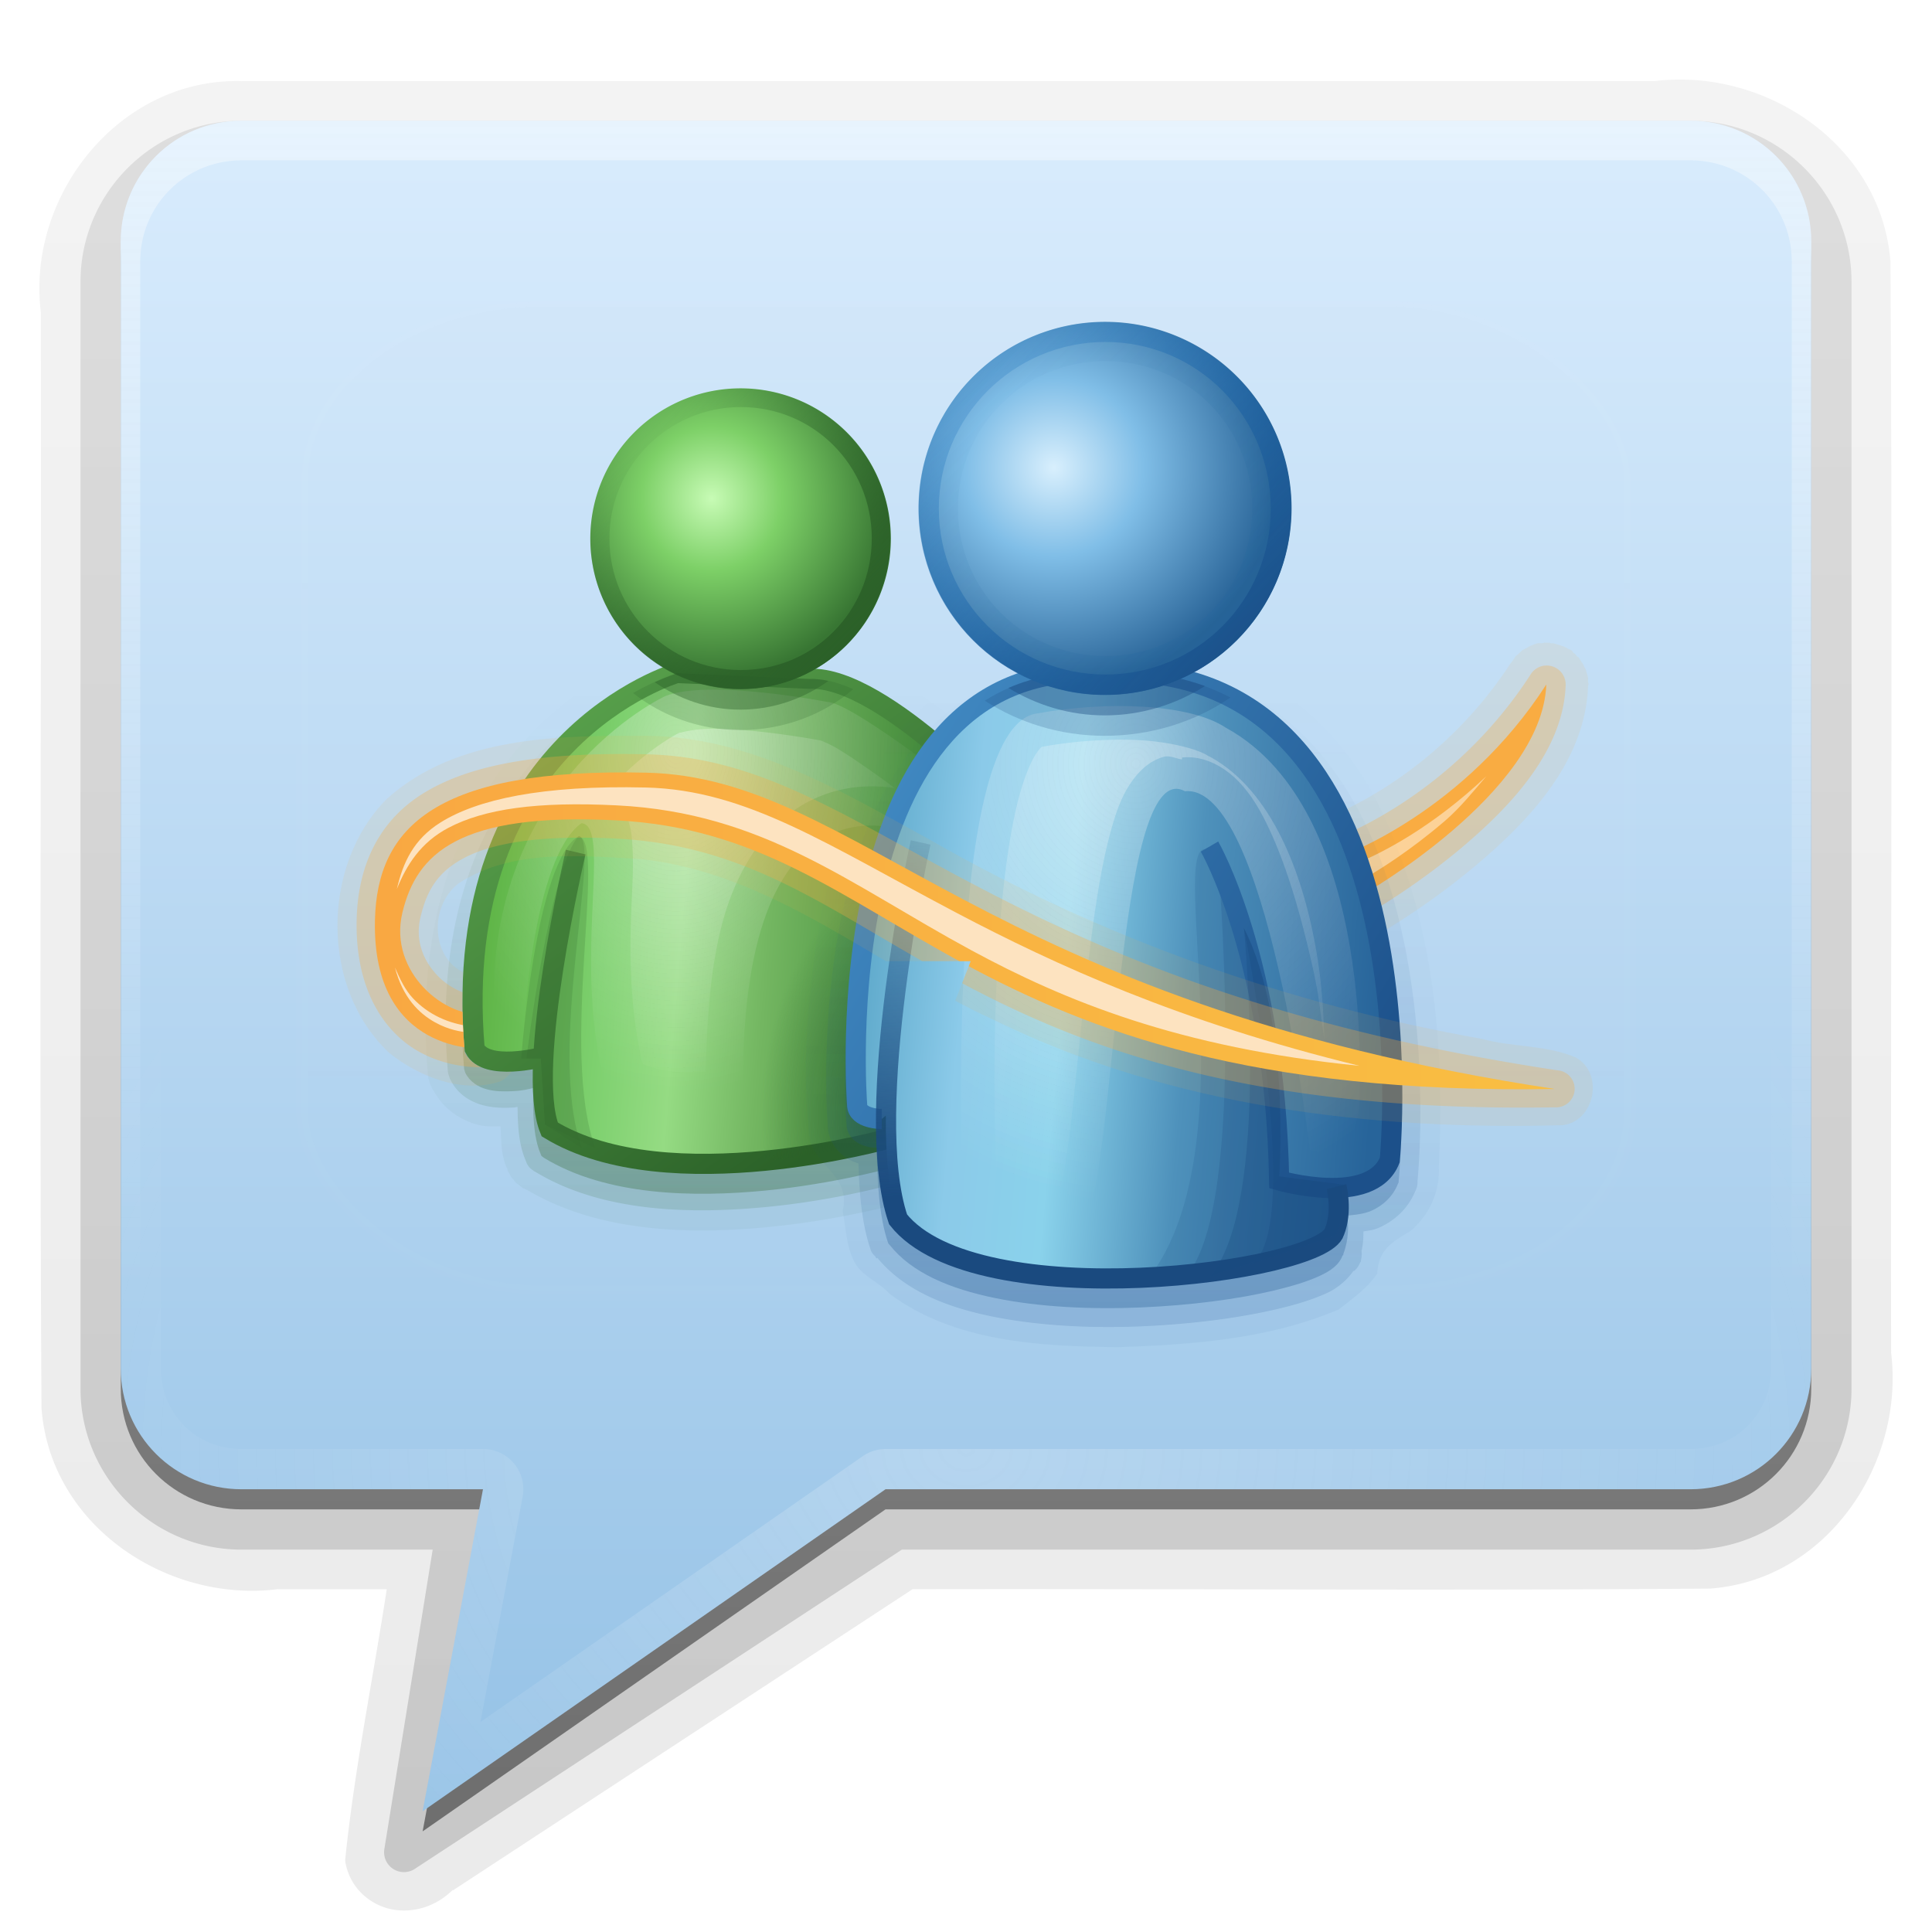 <svg height="96" width="96" xmlns="http://www.w3.org/2000/svg" xmlns:xlink="http://www.w3.org/1999/xlink"><linearGradient id="a"><stop offset="0" stop-color="#2b6028"/><stop offset="1" stop-color="#2b6028" stop-opacity="0"/></linearGradient><linearGradient id="b"><stop offset="0" stop-color="#fefefe"/><stop offset="1" stop-color="#fefefe" stop-opacity="0"/></linearGradient><linearGradient id="c" gradientTransform="scale(1.006 .994)" gradientUnits="userSpaceOnUse" x1="45.448" x2="45.448" y1="92.54" y2="7.017"><stop offset="0"/><stop offset="1" stop-opacity=".588"/></linearGradient><linearGradient id="d" gradientUnits="userSpaceOnUse" x1="48" x2="48" xlink:href="#b" y1="20.221" y2="138.661"/><clipPath id="e"><rect height="84" rx="6" width="84" x="6" y="6"/></clipPath><linearGradient id="f" gradientUnits="userSpaceOnUse" x1="-62" x2="-62" y1="90" y2="5.988"><stop offset="0" stop-color="#2276c5"/><stop offset="1" stop-color="#68baf4"/></linearGradient><linearGradient id="g" gradientUnits="userSpaceOnUse" x1="-73.643" x2="-73.643" xlink:href="#b" y1="6" y2="63.893"/><radialGradient id="h" cx="48" cy="90.172" gradientTransform="matrix(1.157 0 0 .996 -117.551 .197)" gradientUnits="userSpaceOnUse" r="42" xlink:href="#b"/><linearGradient id="i" gradientUnits="userSpaceOnUse" x1="48" x2="48" y1="90" y2="5.988"><stop offset="0" stop-color="#95c2e6"/><stop offset="1" stop-color="#d9ecfd"/></linearGradient><linearGradient id="j" gradientUnits="userSpaceOnUse" x1="44" x2="44" xlink:href="#b" y1="6" y2="64.215"/><radialGradient id="k" cx="48" cy="72" gradientTransform="matrix(1.143 0 0 .952 -6.857 3.429)" gradientUnits="userSpaceOnUse" r="42" xlink:href="#b"/><linearGradient id="l" gradientTransform="translate(0 1)" gradientUnits="userSpaceOnUse" x1="48" x2="48" xlink:href="#c" y1="90" y2="5.988"/><linearGradient id="m" gradientTransform="translate(-1 1)" gradientUnits="userSpaceOnUse" x1="48" x2="48" xlink:href="#c" y1="90.868" y2="5.988"/><filter id="n" color-interpolation-filters="sRGB" height="1.388" width="1.388" x="-.194" y="-.194"><feGaussianBlur stdDeviation="5.338"/></filter><clipPath id="o"><path d="m12.438 22.469c-1.108 0-2 .892-2 2v41.75c0 1.108.892 2 2 2h70c1.108 0 2-.892 2-2v-41.75c0-1.108-.892-2-2-2zm10.938 26.688h24.812l-3.469 8.844-.094.219-.219.094s-2.754.785-6.25 1.125-7.772.246-10.844-1.625l-.125-.062-.062-.156c-.328-.795-.375-1.948-.344-3.188-.275.059-.468.131-1 .156-.406.019-.835.022-1.25-.094-.415-.115-.872-.368-1.094-.812l-.031-.094v-.094c-.131-1.556-.135-2.988-.031-4.312z"/></clipPath><linearGradient id="p" gradientUnits="userSpaceOnUse" x1="42.557" x2="68.411" y1="47.44" y2="49.747"><stop offset="0" stop-color="#5aa6c8"/><stop offset=".211" stop-color="#8bcae9"/><stop offset=".4" stop-color="#8ad2eb"/><stop offset=".64" stop-color="#4e91bb"/><stop offset="1" stop-color="#27649a"/></linearGradient><linearGradient id="q" gradientUnits="userSpaceOnUse" x1="69.538" x2="42.846" y1="53.947" y2="37.499"><stop offset="0" stop-color="#1c508a"/><stop offset="1" stop-color="#438dc6"/></linearGradient><linearGradient id="r" gradientUnits="userSpaceOnUse" x1="55.476" x2="54.166" y1="59.936" y2="39.576"><stop offset="0" stop-color="#1a4a7f"/><stop offset="1" stop-color="#1a4a7f" stop-opacity="0"/></linearGradient><radialGradient id="s" cx="56.271" cy="42.187" gradientTransform="matrix(0 2.203 -2.009 0 141.025 -84.464)" gradientUnits="userSpaceOnUse" r="9.768" xlink:href="#b"/><radialGradient id="t" cx="51.742" cy="24.502" gradientTransform="matrix(1.198 -0 0 1.187 -10.245 -4.577)" gradientUnits="userSpaceOnUse" r="9.528"><stop offset="0" stop-color="#d8effd"/><stop offset=".4" stop-color="#80bee7"/><stop offset="1" stop-color="#276296"/></radialGradient><linearGradient id="u" gradientUnits="userSpaceOnUse" x1="70.929" x2="57.424" y1="33.647" y2="20.141"><stop offset="0" stop-color="#1f669e"/><stop offset="1" stop-color="#1f669e" stop-opacity="0"/></linearGradient><linearGradient id="v" gradientUnits="userSpaceOnUse" x1="71.873" x2="58.63" y1="32.917" y2="20.28"><stop offset="0" stop-color="#1b528b"/><stop offset="1" stop-color="#267bc4" stop-opacity=".225"/></linearGradient><linearGradient id="w" gradientUnits="userSpaceOnUse" x1="23.298" x2="48.157" y1="46.91" y2="48.89"><stop offset="0" stop-color="#59af3f"/><stop offset=".281" stop-color="#7dd06e"/><stop offset=".43" stop-color="#95db83"/><stop offset=".603" stop-color="#73b661"/><stop offset="1" stop-color="#2f7829"/></linearGradient><linearGradient id="x" gradientUnits="userSpaceOnUse" x1="45.076" x2="29.773" y1="55.112" y2="34.607"><stop offset="0" stop-color="#2b6128"/><stop offset="1" stop-color="#59a24c"/></linearGradient><radialGradient id="y" cx="44.895" cy="57.701" gradientTransform="matrix(.607 0 0 .905 18.741 4.459)" gradientUnits="userSpaceOnUse" r="13.273" xlink:href="#a"/><radialGradient id="z" cx="36.155" cy="38.149" gradientTransform="matrix(-1.145 0 0 -1.474 75.162 95.096)" gradientUnits="userSpaceOnUse" r="11.341" xlink:href="#b"/><radialGradient id="A" cx="35.381" cy="26.462" gradientTransform="matrix(1.173 0 -0 1.193 -6.123 -5.105)" gradientUnits="userSpaceOnUse" r="7.212"><stop offset="0" stop-color="#c7fbb5"/><stop offset=".4" stop-color="#7dd067"/><stop offset="1" stop-color="#387633"/></radialGradient><linearGradient id="B" gradientUnits="userSpaceOnUse" x1="42.437" x2="31.99" xlink:href="#a" y1="33.535" y2="23.088"/><linearGradient id="C" gradientUnits="userSpaceOnUse" x1="60.798" x2="60.798" y1="64.71" y2="33.73"><stop offset="0" stop-color="#1b538d"/><stop offset="1" stop-color="#1b538d" stop-opacity="0"/></linearGradient><linearGradient id="D" gradientUnits="userSpaceOnUse" x1="34.554" x2="34.554" y1="59.36" y2="33.541"><stop offset="0" stop-color="#2c6128"/><stop offset="1" stop-color="#2c6128" stop-opacity="0"/></linearGradient><linearGradient id="E" gradientUnits="userSpaceOnUse" x1="19.018" x2="76.789" y1="47.671" y2="47.671"><stop offset="0" stop-color="#f9a842"/><stop offset="1" stop-color="#f9be42"/></linearGradient><filter id="F" color-interpolation-filters="sRGB"><feGaussianBlur stdDeviation=".456"/></filter><g fill="url(#m)"><path d="m12 4.031c-6.07-.162-10.691 5.69-9.969 11.5 0.0.042-0.0.083 0 .125.03 18.086-.078 36.153.031 54.25a.932.932 0 0 0 0 .062c.43 5.832 6.217 9.675 11.719 9 .042-.005.083.006.125 0h5.312c-.68 4.429-1.597 8.895-2.062 13.406a.932.932 0 0 0 .031.281c.28 1.294 1.372 2.109 2.469 2.25 1.024.132 2.066-.225 2.844-1v.031l22.844-14.969c13.185-.029 26.363.077 39.562-.031a.932.932 0 0 0 .062 0c5.832-.43 9.675-6.217 9-11.719-.005-.042.006-.083 0-.125-.03-18.002.078-35.988-.031-54a.932.932 0 0 0 0-.062c-.43-5.832-6.217-9.675-11.719-9h-.125-70.062z" opacity=".08"/><path d="m12 4.969c-5.502-.166-9.759 5.262-9.031 10.551.031 18.133-.062 36.269.047 54.399.389 5.28 5.73 8.791 10.758 8.112h6.539c-.694 4.811-1.723 9.637-2.219 14.438.4 1.847 2.79 1.976 3.91.694 7.697-5.044 15.393-10.088 23.09-15.132 13.275-.031 26.553.062 39.826-.047 5.28-.389 8.791-5.73 8.112-10.758-.031-18.048.062-36.1-.047-54.146-.389-5.28-5.73-8.791-10.758-8.112-23.409 0-46.818 0-70.226 0z" opacity=".1"/><path d="m12 6c-4.408 0-8 3.592-8 8v55c0 4.408 3.592 8 8 8h9.5l-2.406 14.906a.987.987 0 0 0 1.5.969l24.219-15.875h39.188c4.408 0 8-3.592 8-8v-55c0-4.408-3.592-8-8-8z" opacity=".15"/><path d="m12 7c-3.878 0-7 3.122-7 7v55c0 3.878 3.122 7 7 7h10.656l-2.594 16.062 24.5-16.062h39.438c3.878 0 7-3.122 7-7v-55c0-3.878-3.122-7-7-7z" opacity=".3"/></g><path d="m12 7c-3.324 0-6 2.676-6 6v56c0 3.324 2.676 6 6 6h12l-3 16 23-16h40c3.324 0 6-2.676 6-6v-56c0-3.324-2.676-6-6-6z" fill="url(#l)" opacity=".45"/><path d="m12 6c-3.324 0-6 2.676-6 6v56c0 3.324 2.676 6 6 6h12l-3 16 23-16h40c3.324 0 6-2.676 6-6v-56c0-3.324-2.676-6-6-6z" fill="url(#i)"/><rect fill="url(#f)" height="84" rx="6" width="84" x="-104" y="6"/><path d="m-98 6c-3.324 0-6 2.676-6 6v2 68 2c0 .335.041.651.094.969.049.296.097.597.188.875.01.03.021.064.031.094.099.288.235.547.375.812.145.274.316.536.5.781s.374.473.594.688c.44.428.943.815 1.5 1.094.279.14.573.247.875.344-.256-.1-.487-.236-.719-.375-.007-.004-.024.004-.031 0-.032-.019-.062-.043-.094-.062-.12-.077-.231-.164-.344-.25-.106-.081-.213-.161-.312-.25-.178-.161-.347-.345-.5-.531-.108-.13-.218-.265-.312-.406-.025-.038-.038-.086-.062-.125-.065-.103-.13-.205-.188-.312-.101-.195-.206-.416-.281-.625-.008-.022-.024-.041-.031-.062-.032-.092-.036-.187-.062-.281-.03-.107-.07-.203-.094-.312-.073-.342-.125-.698-.125-1.062v-2-68-2c0-2.782 2.218-5 5-5h2 68 2c2.782 0 5 2.218 5 5v2 68 2c0 .364-.052.721-.125 1.062-.044.207-.088.398-.156.594-.008.022-.023.041-.031.062-.063.174-.138.367-.219.531-.042.083-.079.17-.125.25-.055.097-.127.188-.188.281-.094.141-.205.276-.312.406-.143.174-.303.347-.469.5-.011.01-.02.021-.031.031-.138.126-.285.234-.438.344-.103.073-.204.153-.312.219-.007.004-.024-.004-.031 0-.232.139-.463.275-.719.375.302-.097.596-.204.875-.344.557-.279 1.06-.666 1.5-1.094.22-.214.409-.442.594-.688s.355-.508.5-.781c.14-.265.276-.525.375-.812.01-.031.021-.063.031-.094.09-.278.139-.579.188-.875.052-.318.094-.634.094-.969v-2-68-2c0-3.324-2.676-6-6-6z" fill="url(#g)" opacity=".5"/><path d="m-98 90c-3.324 0-6-2.676-6-6v-2-68-2c0-.335.041-.651.094-.969.049-.296.097-.597.188-.875.01-.03.021-.064.031-.094.099-.288.235-.547.375-.812.145-.274.316-.536.5-.781s.374-.473.594-.688c.44-.428.943-.815 1.5-1.094.279-.14.573-.247.875-.344-.256.1-.487.236-.719.375-.007.004-.024-.004-.031 0-.032.019-.062.043-.094.062-.12.077-.231.164-.344.25-.106.081-.213.161-.312.25-.178.161-.347.345-.5.531-.108.13-.218.265-.312.406-.025.038-.038.086-.062.125-.065.103-.13.205-.188.312-.101.195-.206.416-.281.625-.008.022-.024.041-.031.062-.032.092-.036.187-.062.281-.03.107-.07.203-.094.312-.073.342-.125.698-.125 1.062v2 68 2c0 2.782 2.218 5 5 5h2 68 2c2.782 0 5-2.218 5-5v-2-68-2c0-.364-.052-.721-.125-1.062-.044-.207-.088-.398-.156-.594-.008-.022-.023-.041-.031-.062-.063-.174-.138-.367-.219-.531-.042-.083-.079-.17-.125-.25-.055-.097-.127-.188-.188-.281-.094-.141-.205-.276-.312-.406-.143-.174-.303-.347-.469-.5-.011-.01-.02-.021-.031-.031-.138-.126-.285-.234-.438-.344-.103-.073-.204-.153-.312-.219-.007-.004-.024.004-.031 0-.232-.139-.463-.275-.719-.375.302.097.596.204.875.344.557.279 1.06.666 1.5 1.094.22.214.409.442.594.688s.355.508.5.781c.14.265.276.525.375.812.01.031.021.063.031.094.09.278.139.579.188.875.052.318.094.634.094.969v2 68 2c0 3.324-2.676 6-6 6z" fill="url(#h)" opacity=".2"/><path d="m12 6c-3.324 0-6 2.676-6 6v56c0 2.909 2.042 5.317 4.781 5.875-2.202-.538-3.812-2.497-3.812-4.875v-56c0-2.797 2.234-5.031 5.031-5.031h72c2.797 0 5.031 2.234 5.031 5.031v56c0 2.378-1.61 4.337-3.812 4.875 2.739-.558 4.781-2.966 4.781-5.875v-56c0-3.324-2.676-6-6-6zm12 68.031-3 15.969 22.969-15.969a.981.981 0 0 0 -.531.156l-21.031 14.625 2.562-13.625a.981.981 0 0 0 -.969-1.156z" fill="url(#j)" opacity=".4"/><path d="m12 6c-3.324 0-6 2.676-6 6v56c0 3.324 2.676 6 6 6h12l-3 16 23-16h40c3.324 0 6-2.676 6-6v-56c0-3.324-2.676-6-6-6zm0 2h72c2.251 0 4 1.749 4 4v56c0 2.251-1.749 4-4 4h-40a1.999 1.999 0 0 0 -1.156.375l-18.969 13.188 2.094-11.188a1.999 1.999 0 0 0 -1.969-2.375h-12c-2.251 0-4-1.749-4-4v-56c0-2.251 1.749-4 4-4z" fill="url(#k)" opacity=".2"/><rect height="66" rx="12" style="opacity:.1;stroke:#fefefe;stroke-width:.58;stroke-linecap:round;clip-path:url(#e);fill:url(#d);filter:url(#n)" transform="matrix(1 0 0 .744 0 3.842)" width="66" x="15" y="15"/><path d="m33.219 32.125c.005-.001-.161.033-.156.031.004-.001-.052.019-.094.031-.018.005-.033.032-.031.031-.06.018-3.442 1.047-6.5 4.188-3.086 3.169-5.872 8.6-5.188 16.844.001.011-.001.02 0 .031.003.032 0.0.065 0 .062-0-.004.032.097.031.094-.001-.004.001.129 0 .125-.001-.004.032.097.031.094a1.005 1.005 0 0 0 0 .031l.031.094.031.094a1.005 1.005 0 0 0 .031.062c-.002-.005.065.13.062.125-.001-.002.017.037.031.062.018.037.043.058.062.094.519.946 1.394 1.453 2.125 1.656.466.13.816.088 1.188.094.042.664.006 1.333.281 2l.062.125c-0-.001-.004.022 0 .031.013.031.033.097.031.094-.002-.004.065.098.062.094-.002-.004.065.129.062.125-.002-.004.065.097.062.094-.003-.004.096.097.094.094-.003-.003.065.097.062.094-.003-.003.097.097.094.094-.003-.003.097.065.094.062a1.005 1.005 0 0 0 .031.031l.125.094a1.005 1.005 0 0 0 .094.062c-.001-0.0.024-.003.031 0 .04.024.085.039.125.062 3.707 2.197 8.364 2.2 12.031 1.844 3.729-.363 6.656-1.219 6.656-1.219l.219-.062c-.004.001.097-.032.094-.031-.004.001.097-.033.094-.031-.003.001.097-.033.094-.031-.003.002.097-.064.094-.062-.003.002.097-.064.094-.062-.003.002.065-.033.062-.031-.003.002.097-.065.094-.062-.003.002.065-.065.062-.062-.003.002.096-.096.094-.094-.003.003.065-.065.062-.062-.002.003.065-.097.062-.094-.002.003.065-.065.062-.062-.002.003.064-.097.062-.094-.002.003.064-.097.062-.094-.002.003.033-.097.031-.094-.001.002.019-.034.031-.062h.031c.004-.008 0-.032 0-.031l.094-.188a1.005 1.005 0 0 0 0-.062l.031-.031a1.005 1.005 0 0 0 0-.094l6.094-15.531c-.002.004.046-.093.062-.125.003-.007 0-.032 0-.031a1.005 1.005 0 0 0 .062-.125l.094-.312c-.001.004.032-.098.031-.094-.001.004.001-.129 0-.125-.001.004.032-.098.031-.094-0.0.004 0-.129 0-.125-0.0.004-0-.129 0-.125 0.0.004-0-.098 0-.094 0.0.004-.001-.129 0-.125.001.004-.032-.098-.031-.094.001.004-.032-.129-.031-.125.001.004-.033-.098-.031-.094.001.004-.033-.097-.031-.094.002.004-.064-.129-.062-.125.002.004-.033-.097-.031-.094.002.004-.065-.097-.062-.094.002.003-.065-.097-.062-.094.002.003-.065-.097-.062-.094a1.005 1.005 0 0 0 -.031 0l-.188-.219a1.005 1.005 0 0 0 -.031 0 1.005 1.005 0 0 0 -.188-.188 1.005 1.005 0 0 0 -.094-.062c-.212-.238-1.557-1.797-3.625-3.562-1.119-.955-2.385-1.904-3.688-2.656-1.272-.735-2.685-1.368-4.281-1.344h-.031-.031l-6.5-.281c.002 0-.041 0-.062 0h-.031-.031-.031c.003 0-.031.001-.062 0-.016-0-.032 0-.031 0 .004 0-.129 0-.125 0a1.005 1.005 0 0 0 -.094 0z" fill="url(#D)" opacity=".05"/><path d="m33.375 33.125a.811.811 0 0 0 -.125.031s-3.19.956-6.094 3.938c-2.906 2.984-5.58 8.088-4.906 16.094a.811.811 0 0 0 .031.188l.031.094.031.094a.811.811 0 0 0 .062.125c.351.703.992 1.06 1.562 1.219.568.158 1.097.146 1.531.125.114-.005.123-.022.219-.031.011.925.059 1.826.375 2.594l.062.156a.811.811 0 0 0 .25.344l.125.094a.811.811 0 0 0 .062.031c3.392 2.067 7.91 2.102 11.531 1.75 3.628-.353 6.469-1.188 6.469-1.188l.219-.062a.811.811 0 0 0 .531-.469l.094-.219a.811.811 0 0 0 0-.031l6.188-15.781a.811.811 0 0 0 .031-.062l.094-.312a.811.811 0 0 0 -.156-.75l-.188-.219a.811.811 0 0 0 -.031 0s-1.655-1.877-3.812-3.719c-1.081-.922-2.297-1.819-3.531-2.531-1.204-.695-2.473-1.238-3.781-1.219h-.031-.031l-6.531-.281a.811.811 0 0 0 -.031 0h-.062-.094a.811.811 0 0 0 -.094 0z" fill="url(#D)" opacity=".15"/><path d="m33.469 33.938s-2.958.884-5.719 3.719-5.344 7.668-4.688 15.469l.031.094.031.094c.224.448.642.696 1.062.812s.87.113 1.281.094c.544-.026.754-.096 1.031-.156-.032 1.259.012 2.413.344 3.219l.062.156.125.094c3.114 1.897 7.454 1.97 11 1.625s6.344-1.156 6.344-1.156l.219-.062.094-.219 6.188-15.781.094-.312-.188-.219s-1.64-1.824-3.75-3.625c-1.055-.9-2.235-1.793-3.406-2.469-1.15-.664-2.294-1.117-3.375-1.094h-.062l-6.562-.281h-.062z" fill="url(#D)" opacity=".3"/><g transform="matrix(1.015 0 0 1.015 -.675 -2.135)"><g fill="#f9ac42"><path d="m76.281 33.562c.003-0-.128.032-.125.031-.007-0-.032 0-.031 0a1.109 1.109 0 0 0 -.188 0c.006-.001-.193.064-.188.062.006-.002-.224.096-.219.094.005-.003-.161.097-.156.094.005-.003-.192.097-.188.094.005-.004-.161.16-.156.156.004-.004-.16.13-.156.125.004-.004-.129.192-.125.188.003-.004-.063.078-.094.125-.009.013-.032.032-.031.031-3.634 5.603-8.844 7.5-8.844 7.5.006-.002-.193.065-.188.062.005-.003-.193.097-.188.094.005-.003-.192.129-.188.125.005-.004-.161.16-.156.156.004-.004-.129.13-.125.125.004-.005-.128.193-.125.188.004-.005-.128.162-.125.156.003-.005-.096.193-.094.188.002-.006-.064.225-.062.219.002-.006-.064.193-.062.188.001-.006-.032.225-.031.219.001-.006 0.0.194 0 .188-0-.006.001.225 0 .219-.001-.006.033.225.031.219-.001-.006.064.193.062.188-.002-.006.096.193.094.188h-.031l.844 1.969c-.003-.006.128.193.125.188-.003-.005.097.193.094.188-.004-.005.129.161.125.156-.004-.005.161.16.156.156-.005-.004.193.16.188.156-.005-.004.162.097.156.094-.005-.003.193.128.188.125-.006-.003.225.064.219.062-.006-.002.194.064.188.062-.006-.001.225.032.219.031-.006-.001.225 0.0.219 0-.006-0.0.225-.001.219 0-.006.001.194-.033.188-.031-.006.001.225-.064.219-.062-.006.002.193-.065.188-.062-.006.003.224-.097.219-.094 0 0 2.341-1.349 4.75-3.406 2.387-2.039 5.157-4.888 5.312-8.594 0-.011-0-.021 0-.031.001-.031.031-.096.031-.094 0.0.003-.031-.097-.031-.094 0.0.003-0-.128 0-.125 0.0.003-.001-.097 0-.094.001.003-.032-.128-.031-.125.001.003-.032-.097-.031-.094s-.032-.128-.031-.125c.001.003-.032-.097-.031-.094.001.003-.064-.097-.062-.094.001.003-.033-.097-.031-.094.002.003-.064-.097-.062-.094.002.003-.064-.096-.062-.094.002.003-.064-.096-.062-.094.002.003-.065-.096-.062-.094.002.003-.096-.065-.094-.062.002.002-.065-.096-.062-.094.002.002-.096-.065-.094-.062.003.002-.065-.096-.062-.094.003.002-.096-.064-.094-.062.003.002-.097-.033-.094-.031.003.002-.097-.064-.094-.062.003.002-.128-.064-.125-.062.003.001-.097-.032-.094-.031.003.001-.097-.032-.094-.031.003.001-.097-.032-.094-.031.003.001-.128-.032-.125-.031.003.001-.097-.032-.094-.031.003.001-.128-0-.125 0 .003 0-.097-.031-.094-.031.003 0-.128 0-.125 0 .003-0-.097 0-.094 0z" opacity=".1"/><path d="m76.281 34.688a.93.93 0 0 0 -.688.438c-3.839 5.951-9.438 7.969-9.438 7.969a.93.93 0 0 0 -.531 1.25l.844 1.969a.93.93 0 0 0 1.312.438s2.275-1.301 4.594-3.281 4.818-4.65 4.938-7.812a.93.93 0 0 0 -1.031-.969z" opacity=".3"/><path d="m76.364 35.615c-4.012 6.218-9.899 8.344-9.899 8.344l.848 1.98s8.85-5.008 9.051-10.323z"/></g><path d="m73.438 40.094c-2.73 2.582-5.195 3.778-6.156 4.188l.312.75c.659-.396 2.068-1.256 3.781-2.719.761-.65 1.401-1.448 2.062-2.219z" fill="#fcd298"/></g><path d="m116.062 35c-.481-.02-.983.003-1.5.031-13.64-.702-11.938 21.156-11.938 21.156 0 .702 1.219.688 1.219.688l.188-.156c-.017 1.967.145 3.772.594 5.094 3.811 4.814 20.773 2.6 21.375.594.373-.933.128-2.006.094-2.156 1.108-.034 2.195-.325 2.594-1.344 0 0 2.279-23.274-12.625-23.906z" fill="#000080"/><g transform="matrix(1.015 0 0 1.015 -.675 -2.135)"><path d="m27.175 53.858s-2.71.707-3.276-.424c-1.273-15.131 9.899-18.384 9.899-18.384l6.505.283c3.677-.141 10.041 6.929 10.041 6.929l-6.081 15.556s-10.892 3.106-16.687-.424c-1.227-2.975 1.273-13.576 1.273-13.576" fill="url(#w)" stroke="url(#x)" stroke-width=".986"/><path d="m27.175 53.858s-2.71.707-3.276-.424c-1.273-15.131 9.899-18.384 9.899-18.384l6.505.283c3.677-.141 10.041 6.929 10.041 6.929l-6.081 15.556s-10.892 3.106-16.687-.424c-1.227-2.975 1.273-13.576 1.273-13.576" fill="url(#y)"/><g fill="url(#z)"><path d="m26.303 52.585-1.414-.141c-.848-12.02 8.344-16.263 8.344-16.263 2.121-.848 7.919.283 7.919.283 1.131 0 6.364 4.101 6.364 4.101l-1.98 2.404s-8.909-4.242-8.485 13.293c-3.818.99-6.647-.707-6.647-.707-1.838-6.081.283-13.01-1.273-13.152-2.404 1.697-2.828 10.182-2.828 10.182z" opacity=".3"/><path d="m35.375 36.438c-.809.013-1.536.12-1.938.281-.057.027-2.194 1-4.281 3.438-2.054 2.399-3.985 6.199-3.719 11.781l.375.031c.026-.461.082-1.873.438-3.938.205-1.188.512-2.415.906-3.5s.881-2.046 1.656-2.594a.563.563 0 0 1 .375-.094c.407.037.732.362.875.688s.192.68.219 1.094c.053.828-.011 1.906-.062 3.156-.1 2.423-.145 5.494.656 8.344.243.137 2.445 1.309 5.656.625-.054-4.124.381-7.087 1.156-9.156.811-2.165 1.968-3.429 3.188-4.062 2.067-1.075 3.852-.424 4.438-.188l1.406-1.688c-.34-.263-1.088-.846-2.281-1.688-.719-.507-1.466-1.005-2.094-1.375-.314-.185-.592-.339-.812-.438-.22-.098-.403-.125-.375-.125a.563.563 0 0 1 -.094 0s-3.264-.632-5.688-.594z" opacity=".3"/><path d="m35.406 37.781c-.698.011-1.273.145-1.406.188-.001.001-.06-.001-.062 0-.12.056-1.81.911-3.625 2.969.464.311.843.707 1 1.062.26.591.281 1.041.312 1.531.063.981-.011 2.074-.062 3.312-.093 2.236-.021 4.89.562 7.344.591.254 1.507.499 3.094.375.05-3.564.42-6.42 1.188-8.469.899-2.4 2.302-3.949 3.844-4.75s3.078-.833 4.219-.656c-.37-.273-.388-.295-.812-.594-.702-.495-1.428-1.006-2-1.344-.286-.169-.542-.279-.688-.344s-.249-.031.188-.031a1.917 1.917 0 0 1 -.375-.031s-3.196-.597-5.375-.562z" opacity=".3"/></g><path d="m43.98 28.403a7.212 7.212 0 1 1 -0-.023" fill="url(#A)" transform="matrix(1.02 0 0 1.02 -.583 -.489)"/><path d="m33.812 35.062s-.914.262-2.156.969c1.414 1.115 3.234 1.812 5.25 1.812 2.138 0 4.088-.763 5.531-2-.761-.342-1.48-.525-2.125-.5z" fill="#2b6128" opacity=".2"/><path d="m36.906 21.125c-4.062 0-7.344 3.282-7.344 7.344s3.282 7.375 7.344 7.375 7.344-3.313 7.344-7.375v-.031c-.013-4.053-3.291-7.312-7.344-7.312zm.031.906c3.549 0 6.395 2.854 6.406 6.406v.031c0 3.561-2.851 6.438-6.406 6.438s-6.438-2.882-6.438-6.438 2.882-6.438 6.438-6.438z" fill="url(#B)"/><path d="m26.182 53.927s.706-9.736 2.825-10.897c1.362.404-.959 10.493.807 15.286l-2.472-1.16-.202-3.229z" fill="#336c2e" opacity=".2"/><path d="m26.435 53.927s1.16-9.484 2.573-10.897c1.11.353-1.614 10.493.151 15.286l-1.816-1.16-.202-3.229z" fill="#336c2e" opacity=".2"/><path d="m33.812 35.062s-.479.161-1.094.438c1.191.831 2.625 1.344 4.188 1.344 1.606 0 3.103-.533 4.312-1.406-.316-.07-.618-.105-.906-.094z" fill="#2b6128" opacity=".4"/></g><path d="m56.188 32.938c-.517-.018-1.02.005-1.5.031-.01.001-.021-.001-.031 0 .077-.004.06-.007-.062 0-3.762-.147-6.687 1.312-8.688 3.531-2.02 2.241-3.192 5.159-3.875 8.031-1.347 5.66-.916 11.216-.906 11.344 0.0.001-0.0.062 0 .062.021.631.344 1.118.719 1.438.292.249.563.358.812.438.043 1.507.171 3.005.594 4.25a.928.928 0 0 0 .031.094l.031.062a.928.928 0 0 0 .188.219.928.928 0 0 0 0 .031l.062.062.031-.031c1.314 1.596 3.367 2.437 5.656 2.906 2.332.478 4.951.606 7.469.5 2.514-.106 4.931-.425 6.812-.875.933-.223 1.729-.47 2.406-.781.483-.222.957-.597 1.312-1.094.004-.005.028.005.031 0a.928.928 0 0 0 .281-.375.928.928 0 0 0 .031-.062.928.928 0 0 0 .031-.031c0-0-.005-.043 0-.062.063-.239.032-.463.031-.469.089-.377.092-.655.094-.969.261-.043.483-.055.781-.188.731-.324 1.422-.92 1.781-1.781.009-.023.022-.039.031-.062a.928.928 0 0 0 .094-.375.928.928 0 0 0 0-.031v-.062c.015-.146.607-6.063-.75-12.25-.687-3.133-1.881-6.349-4-8.906-2.127-2.566-5.279-4.417-9.438-4.594-.095-.004-.112-.002-.062 0z" fill="url(#C)" opacity=".15"/><path d="m56.062 31.938c-2.751-.047-5.631.113-8.043 1.593-4.411 2.537-6.436 7.636-7.302 12.417-.597 3.526-.9 7.158-.484 10.716.474 1.409 2.03 1.816 1.639 3.508.182.969.194 2.039.752 2.798.41.517 1.117.799 1.592 1.331 3.228 2.39 7.451 2.597 11.319 2.639 3.714-.119 7.543-.4 10.994-1.878.743-.58 1.395-1.046 1.901-1.768.072-1.183.671-1.542 1.669-2.134.952-.824 1.457-1.96 1.397-3.211.3-6.011-.263-12.258-2.895-17.746-2.01-4.288-6.149-7.578-10.901-8.138-.543-.069-1.09-.128-1.638-.126z" fill="url(#C)" opacity=".05"/><path d="m56.156 33.875c-.478-.017-.953.005-1.438.031-.021.001-.041-.001-.062 0-3.559-.165-6.205 1.159-8.062 3.219-1.869 2.073-2.996 4.848-3.656 7.625-1.316 5.529-.879 11.075-.875 11.125 0 .01-0.0.021 0 .031.01.31.181.585.375.75.201.171.427.258.625.312.263.073.363.057.5.062.023 1.754.131 3.449.562 4.719l.031.062.062.062c1.09 1.377 2.993 2.169 5.219 2.625s4.789.573 7.25.469 4.824-.413 6.625-.844c.901-.215 1.665-.45 2.25-.719.553-.254.969-.539 1.156-1.031h.031c.002-.007-.002-.024 0-.031.004-.011-.004-.021 0-.031.29-.774.257-1.443.188-1.906.421-.047.83-.078 1.219-.25.557-.247 1.06-.698 1.312-1.344l.031-.062v-.062s.615-5.982-.719-12.062c-.667-3.04-1.828-6.106-3.812-8.5s-4.839-4.084-8.75-4.25c-.021-.001-.042.001-.062 0z" fill="url(#C)" opacity=".3"/><g transform="matrix(1.015 0 0 1.015 -.675 -2.135)"><path d="m56.062 35c-.481-.02-.983.003-1.5.031-13.64-.702-11.938 21.156-11.938 21.156 0 .702 1.219.688 1.219.688l.188-.156c-.017 1.967.145 3.772.594 5.094 3.811 4.814 20.773 2.6 21.375.594.373-.933.128-2.006.094-2.156 1.108-.034 2.195-.325 2.594-1.344 0 0 2.279-23.274-12.625-23.906z" fill="url(#p)"/><path d="m65.994 62.602c.401-.301.401-2.507.401-2.507l-3.109-.401s-1.2-11.346-3.009-15.646c-3.13-3.13 1.931 13.962-3.425 20.674z" fill="#1a4a7f" opacity=".15"/><path d="m65.994 62.602c.401-.301.401-2.507.401-2.507l-3.109-.401s-.702-11.133-3.009-15.646c0 0 1.504 16.95-1.504 20.46z" fill="#1a4a7f" opacity=".2"/><path d="m43.829 56.885s-1.204 0-1.204-.702c0 0-1.705-21.864 11.935-21.162 16.549-.903 14.142 23.87 14.142 23.87-.903 2.307-5.416 1.003-5.416 1.003-.201-10.832-3.41-16.348-3.41-16.348" fill="none" stroke="url(#q)" stroke-width=".986"/><path d="m45.734 43.345s-2.909 13.139-1.103 18.454c3.811 4.814 20.761 2.608 21.363.602.401-1.003.1-2.206.1-2.206" fill="none" stroke="url(#r)" stroke-width=".986"/><g fill="url(#s)"><path d="m51.451 37.027c-4.814.602-3.611 24.973-3.611 24.973 4.012 2.106 5.717.301 5.717.301 1.805-1.605 1.605-23.369 5.115-21.463 4.012-.401 6.118 17.552 6.118 17.552 2.307.903 2.407-2.206 2.407-2.206s1.003-14.342-6.519-18.454c-1.805-1.204-5.917-1.304-9.227-.702z" opacity=".3"/><path d="m56.562 37.469c-1.588-.096-3.404.054-5 .344a.782.782 0 0 1 -.031 0c-.278.035-.608.263-.969.875s-.698 1.547-.969 2.688c-.542 2.28-.822 5.348-.969 8.406-.274 5.69-.066 10.897-.031 11.656 1.64.775 2.791.885 3.469.75.368-.073.596-.188.75-.281.154-.093.188-.125.188-.125a.782.782 0 0 1 .031-.062c-.105.093.212-.334.375-1.031s.294-1.675.438-2.781c.288-2.212.565-5.004.875-7.719s.657-5.326 1.188-7.219c.265-.946.566-1.733 1.031-2.312.233-.29.508-.542.906-.656.255-.073.522.03.781.094v-.031c.792-.079 1.491.321 2.031.875s.973 1.297 1.375 2.156c.803 1.719 1.451 3.943 1.969 6.188.967 4.193 1.405 7.87 1.469 8.406.088-.004.261.056.312.031.118-.058.266-.207.375-.438.219-.461.25-1.125.25-1.125a.782.782 0 0 1 0-.031s.261-3.501-.406-7.5-2.275-8.354-5.688-10.219a.782.782 0 0 1 -.062-.031c-.681-.454-2.095-.81-3.688-.906z" opacity=".3"/><path d="m56.531 38.344c-1.5-.09-3.282.034-4.812.312a1.65 1.65 0 0 1 -.062 0c.083-.01-.056-.018-.344.469-.288.487-.616 1.347-.875 2.438-.518 2.182-.823 5.22-.969 8.25-.266 5.528-.011 10.106.031 11.031 1.149.446 1.961.551 2.375.469.212-.042.319-.079.406-.125.061-.123.206-.396.281-.719.151-.645.296-1.564.438-2.656.284-2.184.532-5.021.844-7.75s.659-5.346 1.219-7.344c.28-.999.576-1.833 1.188-2.594.306-.38.748-.788 1.375-.969.308-.089.588.083.906.125v-.094c1.114-.111 2.099.489 2.75 1.156s1.105 1.464 1.531 2.375c.852 1.823 1.507 4.1 2.031 6.375.447 1.938.4 2.289.656 3.875-.045-1.234-.109-2.592-.375-4.188-.648-3.883-2.195-7.972-5.219-9.625a1.65 1.65 0 0 1 -.125-.062c-.435-.29-1.74-.659-3.25-.75z" opacity=".3"/></g><path d="m56.062 35c-.481-.02-.983.003-1.5.031-2.31-.119-4.175.415-5.688 1.375 1.66 1.071 3.678 1.719 5.875 1.719 2.306 0 4.453-.705 6.156-1.875-1.372-.708-2.963-1.17-4.844-1.25z" fill="#1a4a7f" opacity=".2"/><path d="m56.062 35c-.481-.02-.983.003-1.5.031-1.747-.09-3.252.193-4.531.75 1.381.841 2.983 1.344 4.719 1.344 1.801 0 3.492-.537 4.906-1.438-1.072-.386-2.261-.631-3.594-.688z" fill="#1a4a7f" opacity=".4"/><g transform="translate(-10)"><path d="m63.888 26.596a9.528 9.528 0 1 1 -0-.03" fill="url(#t)" transform="matrix(.958 0 0 .958 12.69 1.521)"/><path d="m64.781 17.875c-5.041 0-9.125 4.084-9.125 9.125s4.084 9.125 9.125 9.125 9.094-4.084 9.094-9.125v-.031c-.016-5.029-4.065-9.094-9.094-9.094zm0 1.906c3.999 0 7.175 3.181 7.188 7.188v.031c0 4.016-3.179 7.219-7.188 7.219s-7.219-3.21-7.219-7.219 3.21-7.219 7.219-7.219z" fill="url(#u)" opacity=".2"/><path d="m64.75 17.875c-5.041 0-9.125 4.084-9.125 9.125s4.084 9.125 9.125 9.125 9.125-4.084 9.125-9.125v-.031c-.016-5.029-4.096-9.094-9.125-9.094zm.031.969c4.489 0 8.079 3.632 8.094 8.125v.031c0 4.503-3.595 8.125-8.094 8.125s-8.156-3.626-8.156-8.125 3.657-8.156 8.156-8.156z" fill="url(#v)"/></g><path d="m65.994 62.602c.401-.301.401-2.507.401-2.507l-3.109-.401s.578-7.647-1.728-12.161c0 0 1.362 13.536-1.647 17.046z" fill="#1a4a7f" opacity=".3"/><path d="m65.994 62.602c.401-.301.401-2.507.401-2.507l-3.109-.401s.578-7.647-1.728-12.161c0 0 3.14 15.669.132 16.548z" fill="#1a4a7f" opacity=".3"/></g><g clip-path="url(#o)" transform="matrix(1.015 0 0 1.015 -.675 -2.135)"><path d="m32.375 38.125c-4.354-.018-9.346.001-12.778 3.094-3.22 3.237-3.249 9.274.118 12.425 1.459 1.177 3.62 2.03 5.472 1.387 1.222-.712.979-2.295 1.094-3.5-.103-1.097-1.241-1.731-2.27-1.627-2.213-.324-2.504-3.314-.899-4.552 2.586-1.688 5.892-1.361 8.837-1.198 6.573.66 11.67 5.295 17.486 7.935 8.571 4.177 18.293 5.36 27.721 5.098 1.588-.179 2.049-2.54.656-3.312-1.427-.621-3.096-.496-4.599-.913-9.484-1.681-18.673-4.958-27.032-9.752-4.299-2.358-8.748-5.023-13.806-5.085z" fill="#f9ac42" opacity=".1"/><path d="m32.344 39.031c-5.248-.124-8.728.511-11 1.938s-3.161 3.697-3.219 6.156c-.083 3.566 1.468 5.587 3.062 6.469s3.188.75 3.188.75a.908.908 0 0 0 .844-.812l.156-1.688a.908.908 0 0 0 -1.031-1c-.588.084-1.59-.265-2.281-1s-1.081-1.723-.812-2.844c.31-1.294.825-2.208 2.156-2.906s3.628-1.129 7.406-.938c6.671.335 10.511 3.597 16.625 6.906s14.345 6.501 29.344 6.25a.908.908 0 0 0 .125-1.812c-14.015-2.118-22.388-5.845-28.625-9.125s-10.402-6.213-15.938-6.344z" fill="#f9ac42" opacity=".3"/><path d="m24.324 53.434s-5.458.35-5.303-6.287c.106-4.549 2.975-7.46 13.296-7.217 10.445.246 16.232 11.217 44.471 15.485-29.733.498-32.061-12.454-45.96-13.152-7.723-.391-9.772 1.636-10.465 4.525s2.109 5.234 4.101 4.95z" fill="url(#E)"/><path d="m32.281 40.656c-5.09-.12-8.252.582-10.062 1.719-1.301.817-1.827 1.949-2.125 3.25.47-1.172 1.168-2.285 2.531-3 1.754-.92 4.321-1.293 8.25-1.094 7.175.36 11.381 3.866 17.344 7.094 4.519 2.446 10.134 4.769 19 5.656-8.818-2.15-14.914-4.959-19.688-7.469-6.318-3.322-10.281-6.039-15.25-6.156zm-12.281 8.812c.382 1.471 1.175 2.248 1.969 2.688.665.368 1.243.456 1.688.5l.031-.312c-1.03-.125-2.036-.548-2.812-1.375-.387-.412-.638-.956-.875-1.5z" fill="#fde3c0" filter="url(#F)"/></g></svg>
